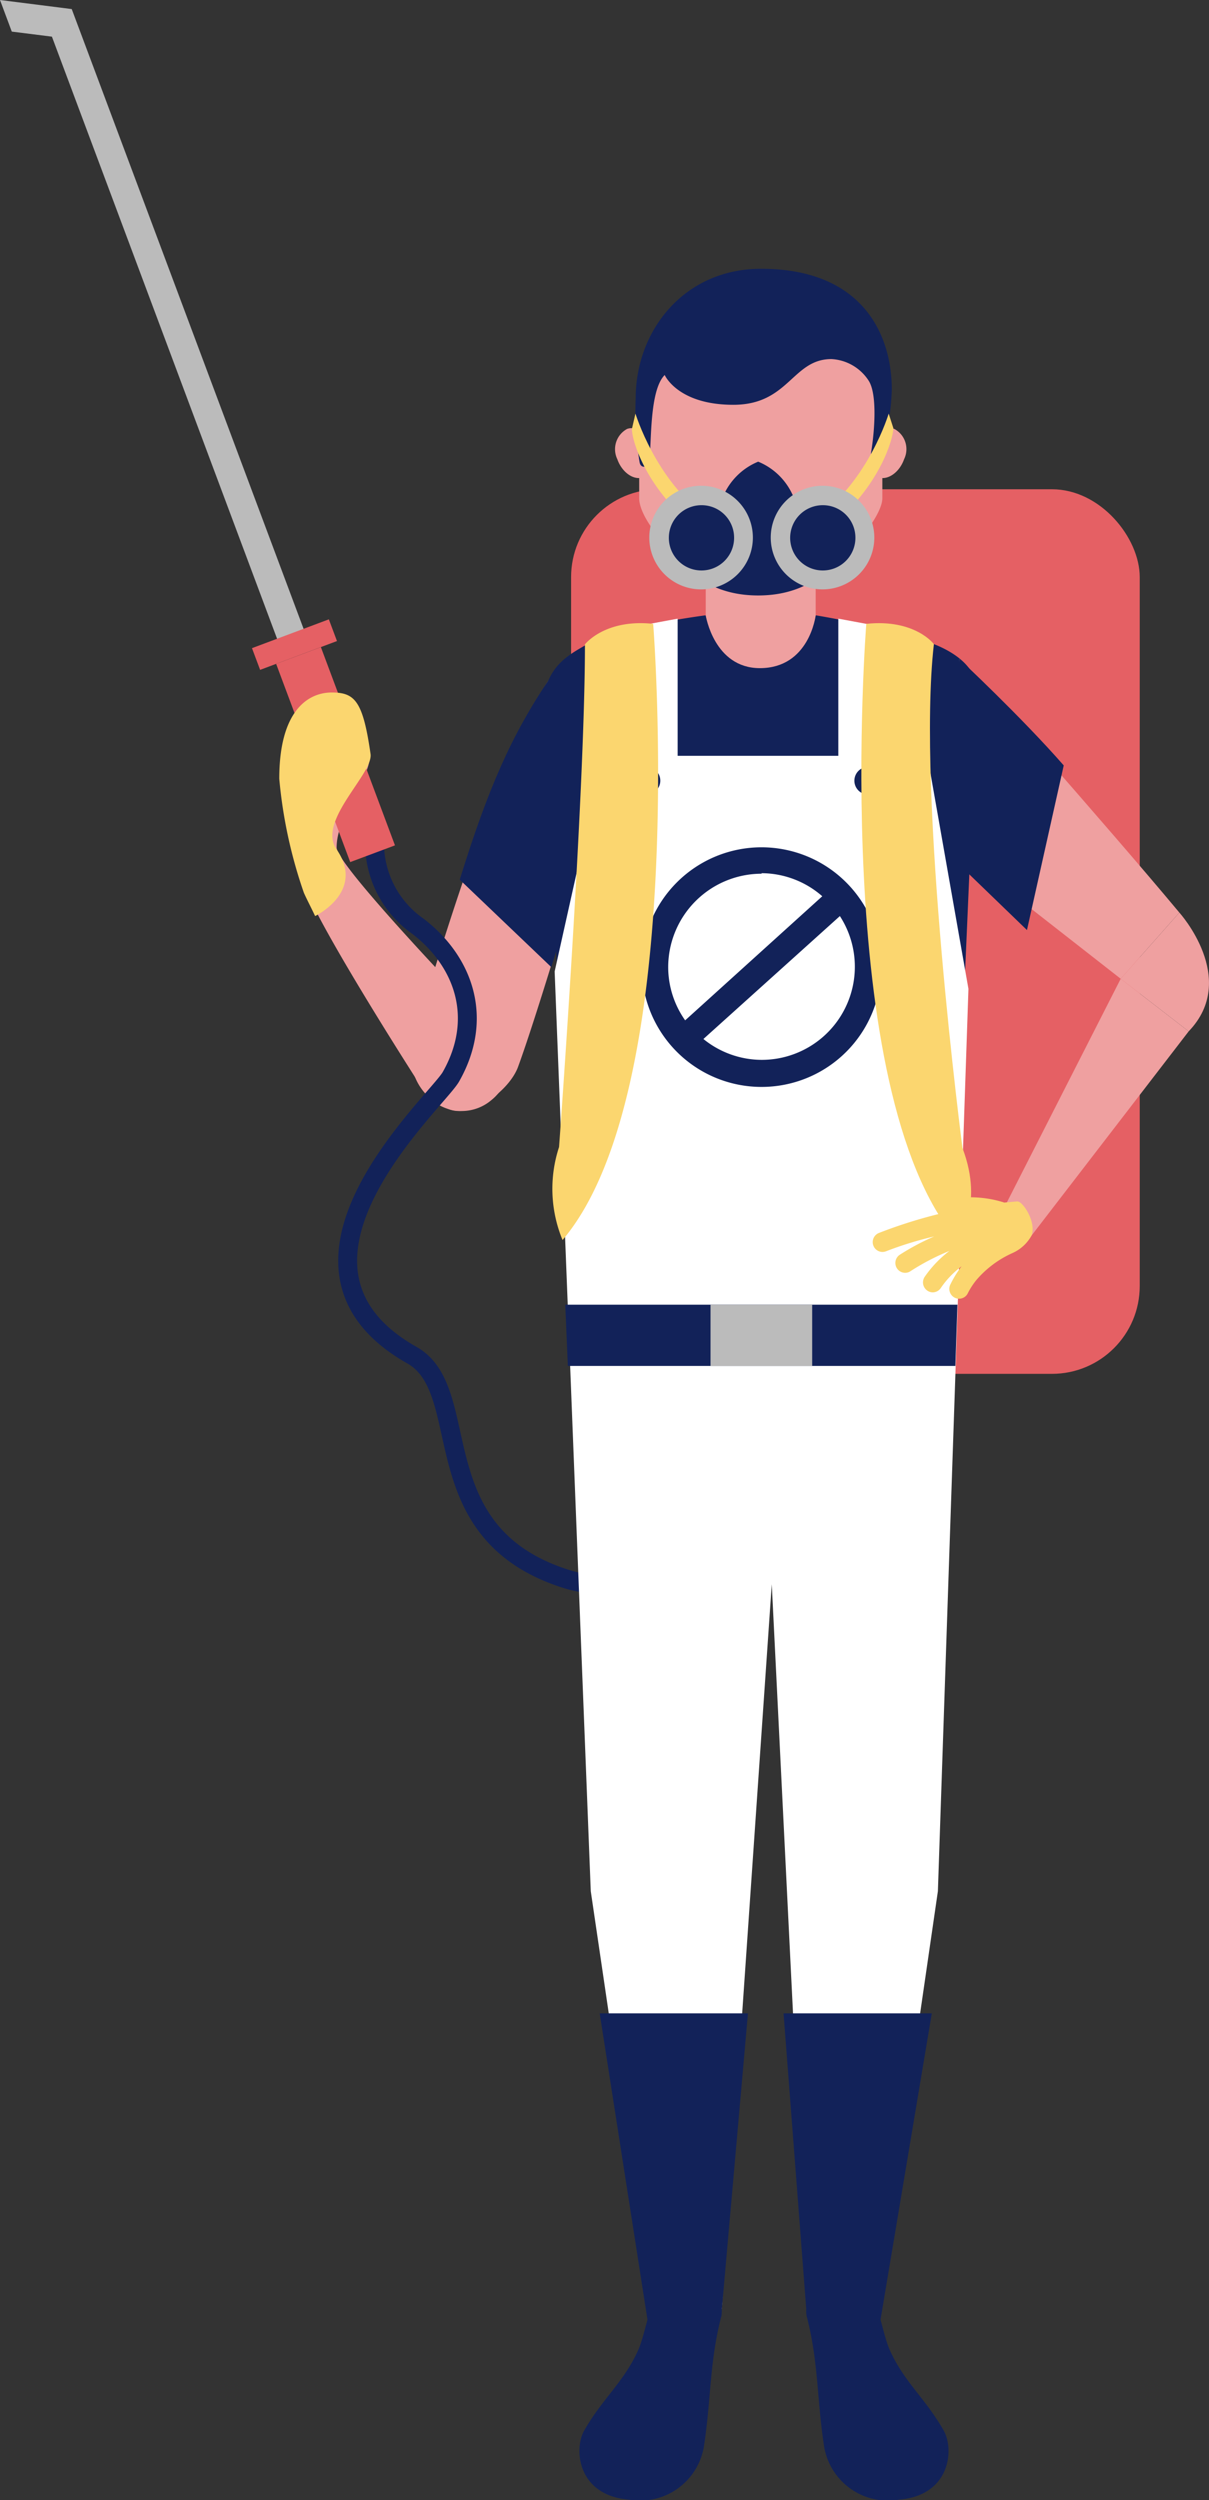 <svg xmlns="http://www.w3.org/2000/svg" viewBox="0 0 93.38 193"><rect x="0" y="0" width="93.38" height="193" fill="#333333" stroke="none"/><defs><style>.cls-1{fill:#efa0a0;}.cls-2{fill:none;stroke:#122259;stroke-linecap:round;stroke-linejoin:round;stroke-width:1.46px;}.cls-3{fill:#e56064;}.cls-4{fill:#bbb;}.cls-5{fill:#122259;}.cls-6{fill:#fff;}.cls-7{fill:#fbd66f;}</style></defs><title>people7</title><g id="Слой_2" data-name="Слой 2"><g id="Layer_1" data-name="Layer 1"><path class="cls-1" d="M31.84,80.67a4.28,4.28,0,0,0,2.68,4.89c1.78.91,4.8-1.32,5.49-3.19,1.06-2.88,3-9.27,3-9.27,0-1.94,0-21.51-.42-20.9C37.83,59.1,31.84,80.67,31.84,80.67Z"/><path class="cls-1" d="M38.54,79.85S26,66.93,26,65.43c0-2.56,2.74-5.61,2.53-7.08-.57-3.92-1.16-4.54-2.88-4.54s-3.88,1.3-3.88,6.39a35.15,35.15,0,0,0,1.82,8.44c1.77,4.17,9.22,15.69,9.22,15.69a3.54,3.54,0,0,0,5.14.6A3.63,3.63,0,0,0,38.54,79.85Z"/><path class="cls-2" d="M28.93,65.17a7.82,7.82,0,0,0,3.34,6.33c3.59,2.75,5.11,7.15,2.55,11.64-1.17,2-15.23,14.57-3,21.48,4.9,2.77.62,13.67,11.87,17.26,5.22,1.66,17.21-.23,15.16-17.83"/><rect class="cls-3" x="24.07" y="50.09" width="3.69" height="16.34" transform="translate(-18.76 12.76) rotate(-20.5)"/><polygon class="cls-4" points="0 0 0.91 2.44 4.01 2.83 21.55 49.71 23.6 48.95 5.54 0.7 0 0"/><rect class="cls-3" x="19.57" y="48.87" width="6.34" height="1.79" transform="translate(-16.01 11.14) rotate(-20.54)"/><rect class="cls-3" x="44.11" y="37.77" width="43.92" height="68.29" rx="6.78" ry="6.78"/><path class="cls-5" d="M73.05,109.33l2.43-55.91c0-1.83-1.61-3-3.31-3.68A64.13,64.13,0,0,0,63,47.5s-.66,4-4.29,4c-3.31,0-4.2-4-4.2-4s-6.78.87-9.17,2.24c-1.58.91-3.41,1.84-3.41,5.21l3,54.38Z"/><path class="cls-6" d="M71.63,58.35H46.55L42.84,75l2.79,71,4.73,32.1a8.47,8.47,0,0,0,3,.35c2.14,0,2.39-.22,2.39-.22l3.86-55.93,2.77,55.93s.25.22,2.39.22a8.36,8.36,0,0,0,3-.35L72.44,146,74.8,76.34Z"/><path class="cls-1" d="M63,47.51s-.48,4.07-4.31,4.07c-3.54,0-4.18-4.07-4.18-4.07V43.35H63Z"/><path class="cls-1" d="M68.15,38.47c0,1.81-4.64,7.33-9.39,7.33-4.58,0-9.39-5.16-9.39-7.33v-7a9.39,9.39,0,0,1,9.39-9.39h0a9.39,9.39,0,0,1,9.39,9.39Z"/><path class="cls-1" d="M69.83,35.45c-.35,1-1.25,1.66-2,1.4a1.77,1.77,0,0,1-.76-2.34c.35-1,1.25-1.66,2-1.4A1.77,1.77,0,0,1,69.83,35.45Z"/><path class="cls-1" d="M47.68,35.45c.35,1,1.25,1.66,2,1.4a1.77,1.77,0,0,0,.76-2.34c-.34-1-1.25-1.66-2-1.4A1.78,1.78,0,0,0,47.68,35.45Z"/><path class="cls-5" d="M50.36,178.06c-.35.7-.63,2.38-1.06,3.35-1.12,2.5-2.76,3.74-4.18,6.23-.82,1.46-.5,5,3.45,5.33a5,5,0,0,0,5.8-4.11c.57-3.75.42-6.44,1.33-10,.35-1.39-1.36-2-2.79-2A2.69,2.69,0,0,0,50.36,178.06Z"/><path class="cls-5" d="M67.65,178.06c.36.7.64,2.38,1.07,3.35,1.12,2.5,2.76,3.74,4.17,6.23.83,1.46.51,5-3.44,5.33a5,5,0,0,1-5.8-4.11c-.57-3.75-.42-6.44-1.33-10-.36-1.39,1.36-2,2.78-2C66.21,177,67.22,177.19,67.65,178.06Z"/><path class="cls-5" d="M68,35.23a19,19,0,0,0,.88-5.16c0-4.17-2.2-9.32-10.1-9.32-5.92,0-9.68,4.75-9.68,10a24,24,0,0,0,.3,4.93c.09.55.7.38.75,0,.18-1.49,0-5.54,1.19-6.73,0,0,1,2.3,5.3,2.3s4.55-3.53,7.58-3.53a3.65,3.65,0,0,1,2.88,1.68c.68,1.07.44,4,.18,5.53C67.17,35.44,67.83,35.72,68,35.23Z"/><polygon class="cls-5" points="55.7 178.87 57.77 155.43 46.32 155.43 50.01 179.08 55.7 178.87"/><polygon class="cls-5" points="62.32 178.87 60.52 155.43 71.97 155.43 68.01 179.08 62.32 178.87"/><polygon class="cls-6" points="69.54 62.47 64.75 62.47 64.75 47.76 69.54 48.65 69.54 62.47"/><polygon class="cls-6" points="47.55 62.47 52.34 62.47 52.34 47.76 47.55 48.65 47.55 62.47"/><path class="cls-5" d="M68.13,60.27a1.07,1.07,0,1,1-1.07-1.07A1.06,1.06,0,0,1,68.13,60.27Z"/><path class="cls-5" d="M51,60.27a1.07,1.07,0,1,1-1.07-1.07A1.06,1.06,0,0,1,51,60.27Z"/><polygon class="cls-5" points="43.86 105.45 73.79 105.45 73.95 100.72 43.66 100.72 43.86 105.45"/><rect class="cls-4" x="54.88" y="100.72" width="7.85" height="4.73"/><path class="cls-7" d="M64.11,40.67l-1-.74c4-2.86,5.53-8,5.53-8L69,33.05C69,33.89,67.92,37.6,64.11,40.67Z"/><path class="cls-7" d="M53.62,40.67l1-.74c-4-2.86-5.53-8-5.54-8l-.27,1.17C48.77,33.89,49.82,37.6,53.62,40.67Z"/><path class="cls-5" d="M61.15,38.06a5,5,0,0,0-2.59-2.42h0a5,5,0,0,0-2.59,2.42c-1.1,2.3-4.38,1.74-3.28,5.29,0,0,1.62,2.62,5.87,2.62h0c4.25,0,5.87-2.62,5.87-2.62C65.53,39.8,62.26,40.36,61.15,38.06Z"/><path class="cls-4" d="M67.53,41.5a4,4,0,1,1-4-4A4,4,0,0,1,67.53,41.5Z"/><path class="cls-5" d="M66.07,41.5A2.52,2.52,0,1,1,63.56,39,2.51,2.51,0,0,1,66.07,41.5Z"/><path class="cls-4" d="M58.15,41.5a4,4,0,1,1-4-4A4,4,0,0,1,58.15,41.5Z"/><path class="cls-5" d="M56.7,41.5A2.52,2.52,0,1,1,54.18,39,2.51,2.51,0,0,1,56.7,41.5Z"/><path class="cls-5" d="M42.58,74.66l.56-1.83c0-1.09,1-8.1,1-13.63-.06-4.27-1.38-7.27-1.56-7-3.09,4.51-4.92,8.78-7.07,15.71Z"/><path class="cls-7" d="M24.34,70.72s3.92-1.88,1.65-5.16c-1.52-2.18,2.86-5.83,2.63-7.36-.59-4.09-1.21-4.74-3-4.74s-4.05,1.35-4.05,6.66a36.71,36.71,0,0,0,1.9,8.8C23.69,69.42,24,70,24.34,70.72Z"/><path class="cls-5" d="M58.82,65.41a9.25,9.25,0,1,0,9.25,9.25A9.26,9.26,0,0,0,58.82,65.41Zm0,2a7.15,7.15,0,0,1,4.69,1.78L52.92,78.77a7.13,7.13,0,0,1-1.31-4.11A7.22,7.22,0,0,1,58.82,67.45Zm0,14.41a7.16,7.16,0,0,1-4.49-1.61l10.54-9.49a7.19,7.19,0,0,1-6.05,11.1Z"/><path class="cls-7" d="M66.91,48.16s-2.84,36,7,47.57c0,0,2.15-2.56.43-7.1,0,0-3.55-27.2-2.21-38.89C72.17,49.74,70.66,47.76,66.91,48.16Z"/><path class="cls-7" d="M50.45,48.16s2.84,36-7,47.57a10.34,10.34,0,0,1-.27-7.18s2-27.22,2-38.81C45.19,49.74,46.71,47.76,50.45,48.16Z"/><path class="cls-1" d="M74.09,50.87s11.45,12.92,17,19.58l-4.53,5.11-12-9.38Z"/><path class="cls-5" d="M82.16,59.09c-3.29-3.76-8.07-8.22-8.07-8.22l-.63,8.73,1.21,7.71,4.65,4.49Z"/><path class="cls-1" d="M91.09,70.45s4.63,5.11.72,9.17l-5.25-4.06Z"/><path class="cls-1" d="M86.56,75.56l-8.8,17.28A2.1,2.1,0,0,0,79.2,96L91.81,79.62Z"/><path class="cls-7" d="M78.57,92.75a37.14,37.14,0,0,0-10.7,2.44.76.76,0,0,0,.29,1.46.86.86,0,0,0,.27-.05,27.65,27.65,0,0,1,3.73-1.15,18.57,18.57,0,0,0-2.67,1.42.76.76,0,0,0,.42,1.39.72.72,0,0,0,.42-.13,18.07,18.07,0,0,1,3-1.56,8.82,8.82,0,0,0-1.91,2,.77.77,0,0,0,.62,1.2.76.76,0,0,0,.62-.33,7,7,0,0,1,1.61-1.68,8,8,0,0,0-.88,1.43.76.76,0,0,0,.37,1,.7.7,0,0,0,.31.07.75.75,0,0,0,.69-.44,5.68,5.68,0,0,1,.65-1,7.94,7.94,0,0,1,2.8-2.09,3.12,3.12,0,0,0,1.47-1.36C80.05,94.34,79,92.72,78.57,92.75Z"/><path class="cls-7" d="M77.58,92.84a8.64,8.64,0,0,0-2.73-.41l-.12.82s1.84-.2,2.34-.32Z"/></g></g></svg>